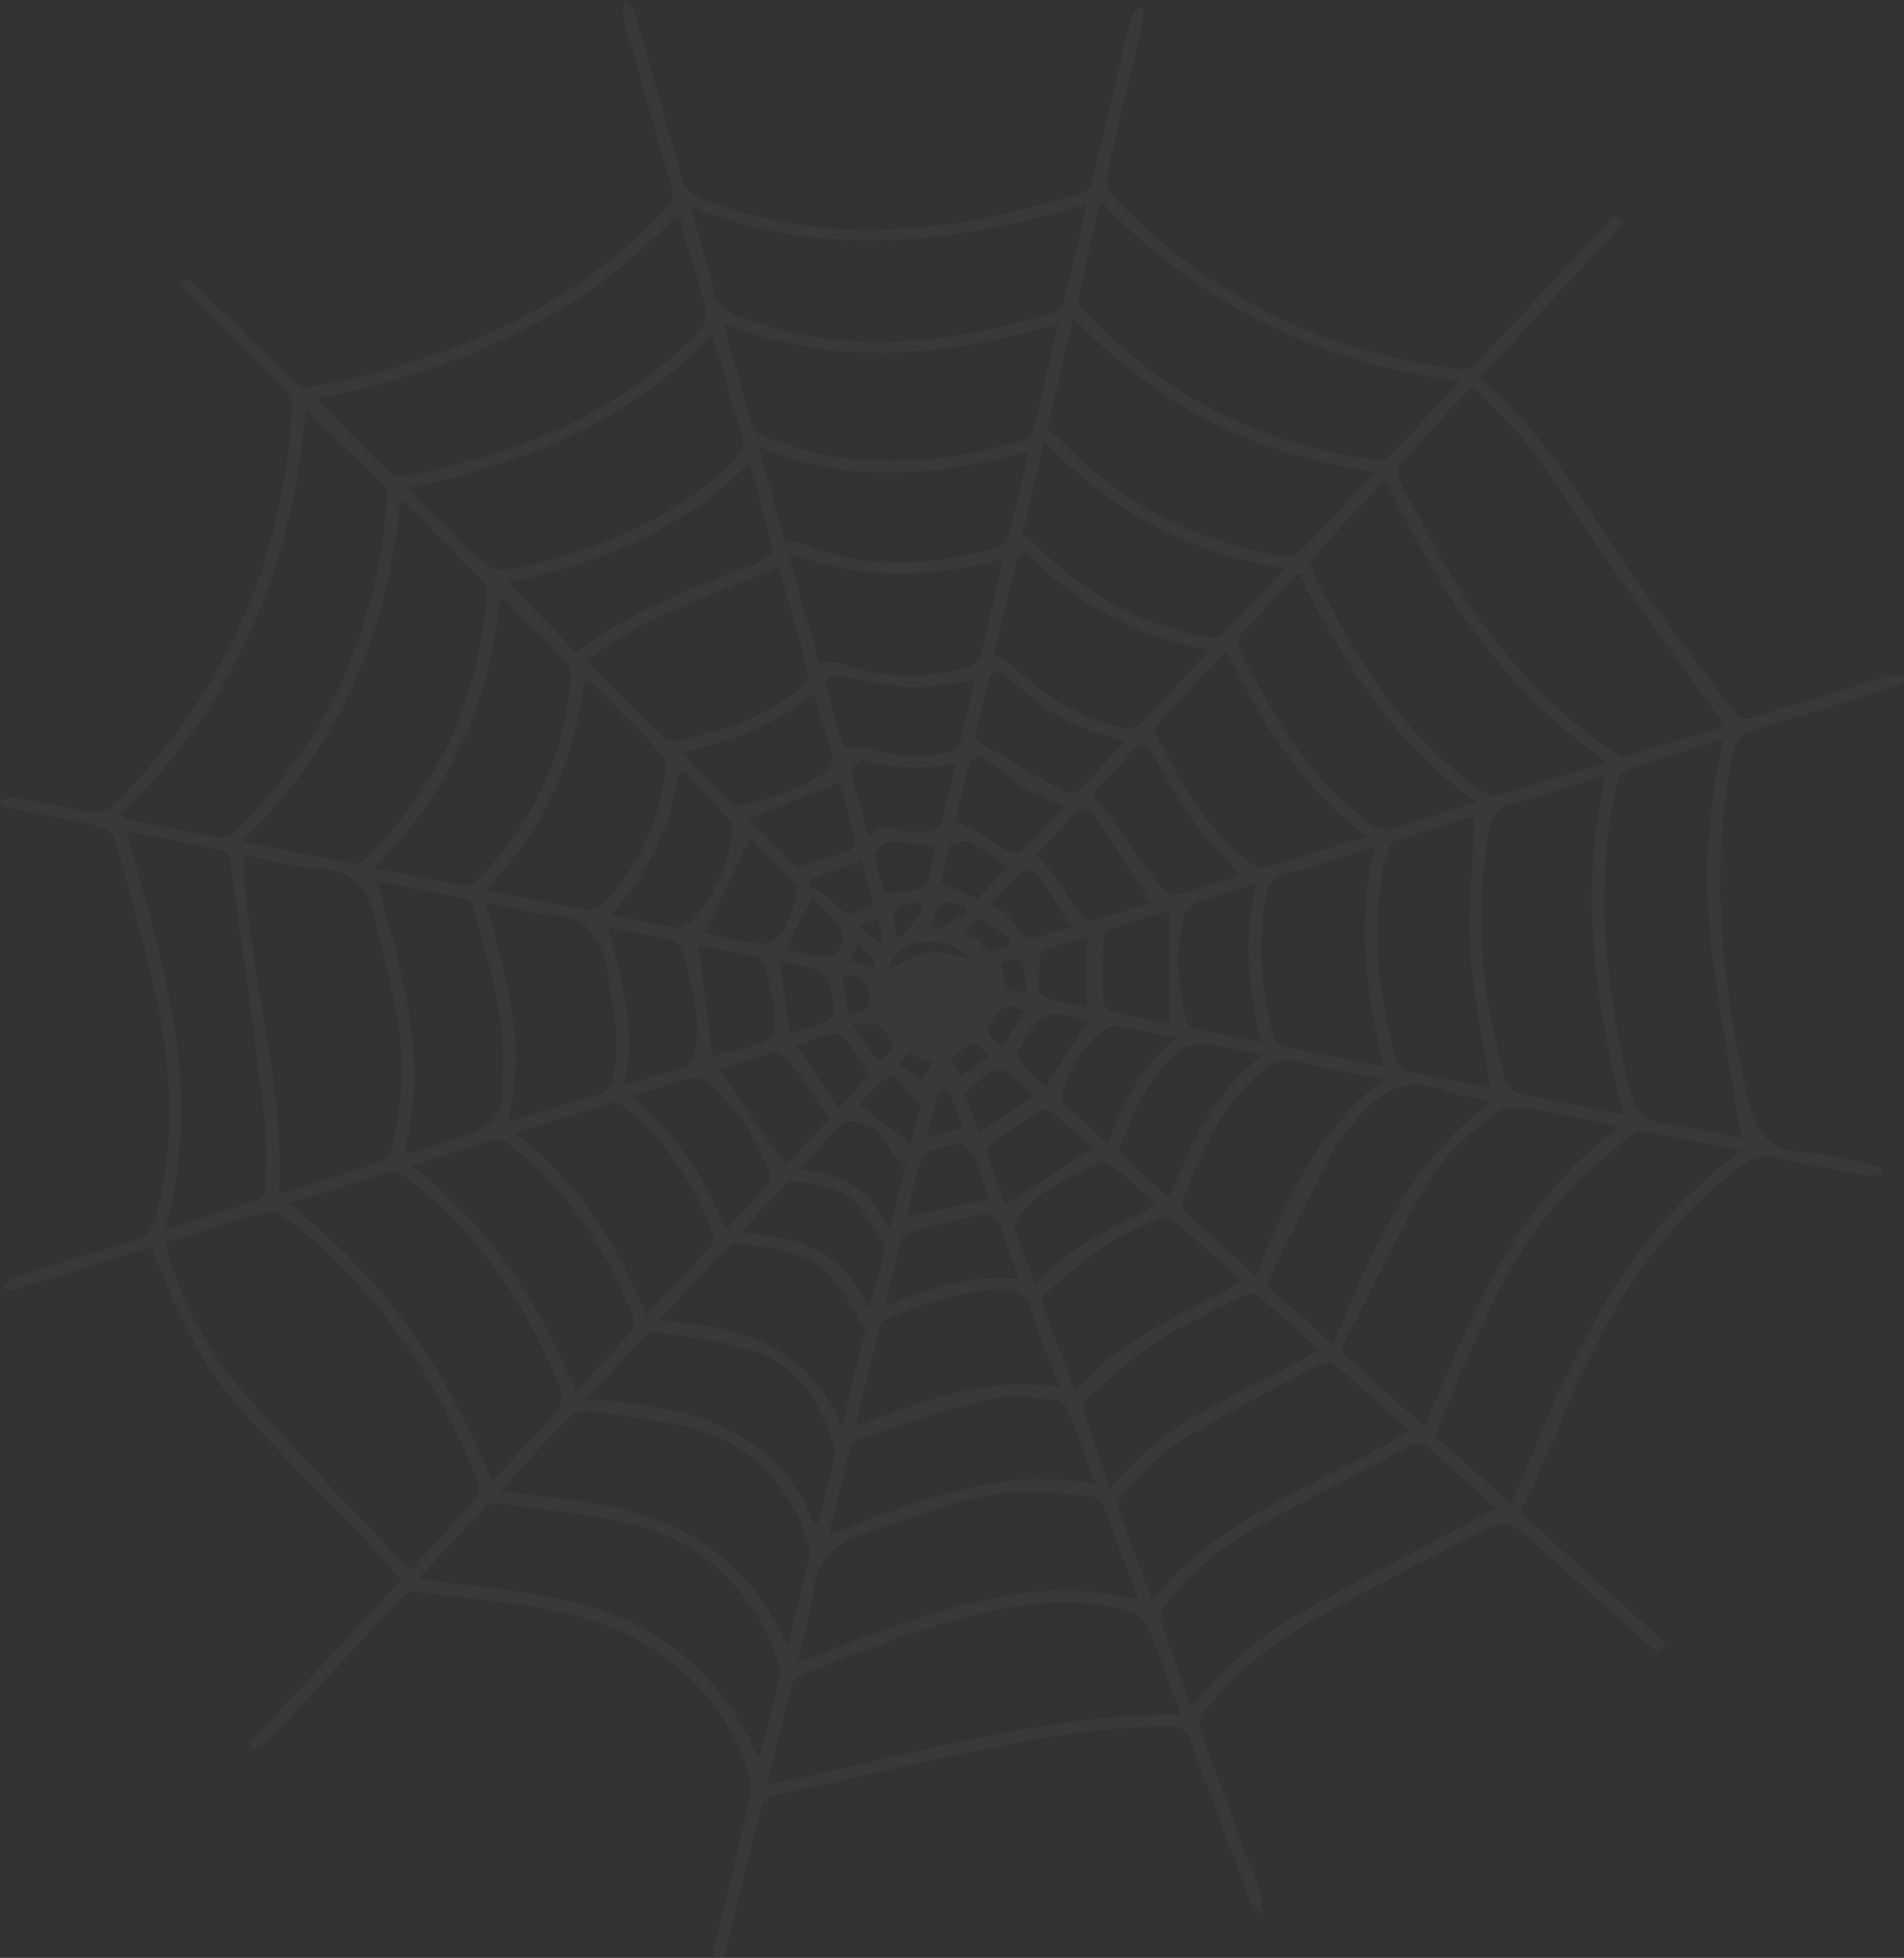 <svg width="644" height="662" fill="none" xmlns="http://www.w3.org/2000/svg"><rect width="100%" height="100%" fill="#333333" stroke="none"/><path opacity=".03" fill-rule="evenodd" clip-rule="evenodd" d="M549.232 75.234c-16.185 17.521-32.443 35.002-48.876 52.762 21.697 17.439 34.401 41.153 49.518 63.128 11.45 16.6 23.998 32.465 35.904 48.764 2.507 3.397 5.077 3.594 8.942 2.351 14.713-4.784 29.51-9.248 44.317-13.701 1.461-.445 3.233.125 4.839.239l.124 1.967c-1.637.601-3.295 1.284-4.943 1.802-15.117 4.722-30.194 9.589-45.436 14.011-4.476 1.305-6.434 3.356-7.408 7.943-8.113 39.3-3.927 77.937 4.88 116.615 2.528 11.163 6.518 17.801 19.211 18.485 8.745.435 17.345 3.262 25.987 5.033.166.59.321 1.18.445 1.791-1.419.487-2.973 1.522-4.269 1.284a946.413 946.413 0 01-32.017-6.327c-3.886-.839-6.943-.29-10.238 2.05-22.567 16.072-38.39 37.426-50.451 61.544-8.051 16.051-14.734 32.724-22.039 49.096-1.015 2.299-2.207 4.525-3.544 7.321a54337.66 54337.66 0 0049.218 44.198c-1.906 4.349-3.74 2.413-5.792.59-12.548-11.235-25.137-22.399-37.644-33.635-10.507-9.403-10.465-9.423-23.148-2.734-17.221 9.103-34.587 17.905-51.591 27.35-14.454 7.984-27.054 18.184-37.437 31.004-2.165 2.693-2.694 4.878-1.419 8.275 6.714 17.604 13.159 35.302 19.666 52.958.125.342.363.663.405 1.036.165 2.206.279 4.463.404 6.69-1.441-1.709-3.42-3.18-4.145-5.116a2053.796 2053.796 0 01-19.708-52.959c-1.482-4.163-3.482-5.426-7.875-5.374-29.22.258-57.497 6.451-85.805 12.727-15.636 3.469-31.292 7.145-46.918 10.573-3.181.673-4.538 2.102-5.264 5.178-3.502 14.798-7.242 29.503-10.9 44.239-.487 1.895-1.005 3.78-1.451 5.571-4.745.373-3.657-2.154-3.056-4.525 3.978-16.145 8.123-32.248 11.698-48.516.85-3.728.611-8.316-.808-11.868-12.911-32.641-38.639-49.003-72.947-54.025-12.423-1.813-24.93-2.972-37.354-4.66-3.336-.487-5.388.445-7.595 2.847a5829.065 5829.065 0 01-44.39 47.699c-1.17 1.18-3.139 1.646-4.703 2.443-.404-.611-.85-1.201-1.254-1.812 16.931-18.288 33.893-36.566 51.311-55.392-3.492-4.028-6.797-8.057-10.362-11.847-12.061-12.468-24.443-24.605-36.266-37.322-18.454-19.851-24.609-30.538-37.789-63.21-2.455.704-5.025 1.377-7.553 2.174-12.662 3.935-25.335 7.943-37.997 11.754-1.606.507-3.574-.042-5.346-.124 1.45-1.181 2.735-2.869 4.383-3.428 13.667-4.463 27.344-8.844 41.136-12.945 3.823-1.118 5.595-3.137 6.59-6.865 7.077-26.003 5.709-51.986-.156-77.844-3.896-17.118-8.724-33.997-13.512-50.877-.518-1.76-3.253-3.718-5.325-4.173-10.911-2.537-21.977-4.577-32.992-6.794L0 270.883c1.41-.456 2.932-1.492 4.228-1.284 7.999 1.367 15.998 2.692 23.883 4.66 4.912 1.242 8 .321 11.699-3.418 19.863-20.193 35.343-43.038 45.519-69.258 7.885-20.277 12.185-41.288 13.47-62.869.114-2.455-1.254-5.623-3.016-7.436-11.418-11.795-23.158-23.31-34.95-35.084 1.327-3.035 2.974-1.75 4.984.196 11.14 10.832 22.278 21.685 33.572 32.331 1.368 1.284 3.865 2.537 5.544 2.226 39.001-7.29 75.319-20.639 105.824-46.455 5.025-4.236 9.45-9.165 14.237-13.639 2.611-2.413 2.932-4.888 1.927-8.253-5.305-18.226-10.362-36.545-15.522-54.833-.238-.85-.684-1.75-.642-2.61.052-1.73.331-3.438.528-5.157 1.078 1.284 2.777 2.413 3.223 3.883 3.699 12.5 7.191 25.05 10.776 37.55 1.772 6.265 3.782 12.5 5.274 18.806.839 3.635 2.85 5.364 6.227 6.71 32.93 13.069 66.585 13.224 100.675 5.851 9.004-1.947 17.853-4.68 26.774-6.835 3.337-.787 4.798-2.402 5.544-5.706 4.103-17.977 8.413-35.903 12.745-53.828.404-1.491 1.699-2.775 2.569-4.142.643.28 1.254.58 1.907.88-.207 1.512-.321 3.055-.643 4.536-3.989 17.076-8.071 34.111-11.822 51.28-.446 2.165.238 5.479 1.72 7.074 31.81 33.842 71.216 53.248 117.74 58.789 1.844.217 4.538-1.16 5.906-2.61 14.548-15.389 28.94-30.943 43.374-46.393 1.544-1.616 3.098-4.774 5.999-.611h-.041zM138.629 530.985c7.885-8.46 15.398-16.383 22.64-24.532.964-1.088 1.13-3.739.487-5.189a301.321 301.321 0 00-9.367-20.814c-13.345-26.811-31.292-50.111-55.528-68.493-1.689-1.263-4.176-2.992-5.71-2.547-11.78 3.283-23.49 7.073-35.384 10.759 5.43 19.5 14.154 36.587 27.095 51.137 17.937 20.141 36.795 39.444 55.767 59.679zm444.942-285.494c-12.227-16.994-24.081-33.294-35.655-49.832-10.103-14.425-19.428-29.41-29.914-43.618-5.627-7.652-12.911-14.145-19.915-21.633-9.005 9.683-17.118 18.268-24.972 27.122-.829.963-.383 3.738.383 5.219 5.306 10.128 10.528 20.308 16.31 30.187 14.06 23.932 31.851 44.747 55.041 60.777 1.513 1.046 3.823 2.33 5.305 1.905 11.294-3.179 22.495-6.751 33.417-10.127zM259.457 603.412c46.918-9.278 91.763-23.662 139.966-23.869-3.824-10.315-7.202-19.976-11.108-29.504a10.12 10.12 0 00-5.544-5.022c-12.91-4.101-26.204-3.935-39.447-1.843-25.375 4.018-48.772 14.021-72.407 23.217a5.637 5.637 0 00-3.098 3.335c-2.85 10.842-5.419 21.715-8.362 33.686zM40.617 275.574c1.369.787 1.928 1.305 2.58 1.45 10.497 2.154 20.931 4.318 31.48 6.213 1.367.238 3.44-.787 4.538-1.854 31.852-30.86 48.337-68.533 51.664-111.996.082-1.564.279-3.759-.601-4.639-8.528-8.626-17.284-17.025-26.899-26.386-4.342 53.839-23.998 99.631-62.792 137.212h.03zm66.357-140.671c8.569 8.699 16.682 17.035 25.013 25.195.922.922 3.098 1.243 4.508.984 34.38-6.545 66.304-18.423 92.633-41.992 11.056-9.89 11.015-9.942 7.077-23.694a6718.493 6718.493 0 00-6.714-23.29c-33.417 36.079-75.9 53.094-122.517 62.755v.042zm-12.63 268.894c12.34-3.831 23.759-7.29 35.105-11.111 1.45-.477 2.932-2.776 3.222-4.422 1.326-7.653 2.777-15.316 3.14-23.021.849-18.329-4.829-35.644-8.642-53.331-2.487-11.412-7.232-17.563-19.656-18.247-8.28-.435-16.444-2.951-25.21-4.66 1.15 38.823 14.133 75.513 12.04 114.74v.052zm488.553-153.895c-10.486 3.21-19.894 6.348-29.469 8.937-4.331 1.16-6.113 3.314-7.004 7.611-7.108 34.402-3.254 68.151 4.797 101.9 1.803 7.518 4.974 10.853 12.745 11.764 8.642.984 17.159 3.2 25.076 4.722-3.606-22.492-7.792-44.446-10.486-66.587-2.684-22.502-.684-45.005 4.341-68.347zm-71.682 258.642c18.578-45.026 36.027-89.41 77.754-119.441-11.74-2.372-22.184-4.64-32.722-6.514-1.637-.3-4.093.611-5.419 1.771-7.709 6.71-15.843 13.1-22.61 20.628-14.029 15.637-23.313 34.184-31.468 53.228-3.865 8.927-7.564 17.926-11.47 27.225l25.935 23.103zM81.826 284.625c13.388 2.692 25.614 5.219 37.914 7.435 1.326.238 3.336-1.16 4.507-2.33 24.568-24.408 37.675-53.912 40.328-87.961.124-1.646-.042-3.914-1.047-4.981-8.807-9.206-17.812-18.164-26.774-27.183-.529.186-1.088.383-1.565.579-3.969 44.033-20.589 82.411-53.363 114.43v.011zM367.664 68.937c-45.063 13.566-89.1 18.93-134.215.85 2.849 10.19 5.626 18.95 7.678 27.887 1.119 4.981 3.823 7.436 8.559 9.258 35.862 13.721 71.413 9.507 106.922-1.305a5.485 5.485 0 003.057-3.251c2.704-10.656 5.15-21.385 7.999-33.439zm4.621-.921c-2.694 11.463-5.181 21.612-7.388 31.823a6.058 6.058 0 001.337 4.66c26.453 28.529 59.134 45.564 98.136 50.898 1.699.217 4.144.217 5.118-.767 7.989-8.16 15.688-16.579 24.288-25.775-48.171-6.306-88.261-25.92-121.491-60.84zm96.229 94.133c-8.641 9.247-16.775 17.822-24.609 26.603-.766.88-.425 3.376.239 4.722 2.932 6.027 6.03 11.951 9.284 17.864 11.822 21.54 26.495 40.832 46.845 55.433 1.679 1.212 4.165 2.838 5.751 2.393 12.144-3.418 24.122-7.27 37.54-11.433-35.406-24.657-57-58.333-75.05-95.582zm-330.869 2.93c6.31 6.307 12.019 12.137 17.853 17.843 11.543 11.246 11.584 11.288 27.417 7.249 24.806-6.369 47.446-16.735 65.9-34.733 2.487-2.454 3.295-4.577 2.207-8.077-2.735-8.419-4.911-16.994-7.356-25.517-.726-2.609-1.606-5.219-2.694-8.657-28.547 29.71-64.212 43.732-103.327 51.882v.01zm405.349 97.095c-11.47 3.52-21.718 6.896-32.142 9.786-4.072 1.149-5.906 3.055-6.797 7.218-6.113 29.347-2.57 58.167 5.243 86.697.425 1.667 2.974 3.5 4.901 3.976 6.756 1.688 13.657 2.817 20.537 4.184 4.59.88 9.129 1.802 14.548 2.848-10.155-38.098-14.994-75.431-6.29-114.74v.031zm4.694 118.975c-1.958-.569-3.14-1.004-4.31-1.242-9.409-1.916-18.724-4.029-28.215-5.489-2.694-.414-6.238.259-8.497 1.771-10.527 6.98-19.449 15.875-25.521 26.666-9.895 17.656-18.703 35.882-27.945 53.818 10.02 8.978 18.941 16.942 28.795 25.734 15.667-38.14 30.567-75.7 65.693-101.258zm-450.32 25.838c33.013 24.833 53.84 56.945 68.637 93.045.88-.259 1.326-.238 1.523-.466 5.15-5.416 10.258-10.894 15.356-16.351 8.849-9.59 8.849-9.61 3.419-21.582-11.18-24.636-26.381-46.3-48.233-63.045-1.71-1.315-4.487-2.702-6.217-2.216-11.119 3.107-22.102 6.742-34.484 10.615zM358.07 109.418c-38.152 11.246-75.34 15.233-113.543-.321 3.616 12.841 6.838 24.429 10.216 35.965.239.787 1.285 1.522 2.135 1.895 29.271 12.437 58.937 10.821 88.696 1.926 1.419-.435 3.378-1.522 3.668-2.672 3.005-11.836 5.74-23.766 8.828-36.793zm106.881 50.276c-20.06-3.251-38.556-8.481-55.901-17.314-17.201-8.803-32.08-20.618-46.1-34.92l-8.766 37.27c2.207 2.071 4.29 3.842 6.135 5.727 19.79 19.976 43.653 32.444 71.661 37.166 2.487.404 6.196.446 7.585-.963 8.507-8.481 16.537-17.449 25.386-26.966zM403.06 577.13a131.945 131.945 0 0139.063-33.024c16.309-9.165 33.033-17.605 49.56-26.407 4.632-2.444 9.212-5.012 14.33-7.777-8.299-7.415-15.843-14.322-23.614-20.97-.953-.86-3.482-1.098-4.652-.508-17.563 9.165-35.189 18.288-52.555 27.867a100.6 100.6 0 00-31.189 26.469c-1.108 1.471-1.958 4.08-1.398 5.665 3.087 9.258 6.631 18.36 10.465 28.685h-.01zm-261.416-43.452c2.249.393 3.461.652 4.663.818 12.424 1.646 24.889 2.93 37.25 5.001 32.868 5.499 57.798 21.685 71.631 52.296.321.694 1.005 1.305 1.896 2.465 2.373-9.61 4.704-18.526 6.714-27.484.404-1.626 0-3.624-.559-5.229-9.015-24.792-26.101-41.299-52.638-46.974-13.832-2.951-28.028-4.276-42.058-6.213-1.326-.186-3.253.083-4.02.911-7.554 7.819-14.911 15.824-22.879 24.378v.031zM42.649 280.917c12.548 44.623 26.578 87.961 13.066 134.831 11.501-3.594 21.832-6.69 32.048-10.139 1.12-.403 2.208-2.775 2.208-4.235.041-8.481.404-17.025-.643-25.423-3.533-28.447-7.553-56.853-11.543-85.268-.207-1.191-1.647-2.89-2.777-3.138-10.361-2.258-20.827-4.256-32.36-6.576v-.052zm342.35 259.771c-4.124-11.111-7.916-21.581-12.019-31.926-.508-1.305-2.695-2.651-4.207-2.806-8.259-.767-16.538-2.092-24.692-1.564-17.698 1.118-33.779 8.367-50.462 13.504-11.377 3.521-17.449 9.403-18.661 21.115-.767 7.518-3.378 14.87-5.347 23.072 11.699-4.339 22.278-8.533 33.054-12.24 21.998-7.55 44.265-14.022 68.066-11.412 4.518.476 8.963 1.398 14.268 2.257zm4.798.591c22.868-28.996 57.331-39.341 87.079-57.422-8.724-7.798-16.962-15.254-25.355-22.555-.891-.777-3.181-1.077-4.227-.518-16.175 8.637-32.598 16.921-48.162 26.48-7.325 4.504-13.159 11.453-19.303 17.604-1.213 1.201-1.803 4.08-1.275 5.706 3.347 9.921 7.129 19.697 11.243 30.705zm-123.242 14.787c2.611-10.728 5.108-20.814 7.481-30.942.238-.984-.114-2.164-.477-3.179-6.631-19.283-18.661-33.749-39.405-39-11.906-2.992-24.247-4.318-36.474-6.047-1.689-.218-4.103 1.201-5.471 2.568-4.911 4.888-9.553 10.055-14.237 15.15-2.735 2.972-5.388 6.027-8.569 9.569 10.362 1.346 19.656 2.495 28.909 3.78 30.277 4.235 53.881 17.718 66.585 46.248.207.404.694.725 1.658 1.853zm-96.022-353.644l-1.648.849c-3.492 34.494-16.806 64.66-42.421 90.208 11.015 2.185 20.931 4.266 30.847 6.027 1.202.217 3.098-.881 4.135-1.885 19.179-19.21 29.479-42.396 31.727-69.072.114-1.45-.321-3.376-1.295-4.381-6.984-7.362-14.185-14.539-21.345-21.746zm328.952 68.916c-28.473-20.39-45.518-47.822-60.191-77.77-7.129 7.611-13.677 14.446-19.894 21.519-.788.921-.591 3.375.041 4.701 2.757 5.706 5.73 11.329 8.829 16.88 9.045 16.134 20.112 30.663 35.312 41.836 1.554 1.16 4.093 2.434 5.709 1.989 9.73-2.662 19.325-5.779 30.194-9.155zm-300.903-47.863c8.849 8.957 17.376 17.646 26.06 26.199.808.808 2.714 1.005 3.978.787 12.59-2.309 24.609-6.192 35.5-13.058 10.361-6.586 10.361-6.566 7.077-18.402l-1.524-5.199c-2.093-7.394-4.217-14.787-6.351-22.264-22.361 10.159-45.882 16.351-64.74 31.937zm300.116 52.399c-8.362 2.579-17.522 5.261-26.536 8.336-1.461.508-2.808 2.693-3.223 4.319-5.709 23.828-2.974 47.294 3.461 70.553a4.942 4.942 0 003.222 3.023c9.45 2.082 18.962 3.873 28.537 5.789-2.404-15.554-5.824-30.559-6.715-45.699-.912-15.13.726-30.446 1.254-46.321zm6.03 96.37c-6.237-1.243-11.169-1.523-15.48-3.273-13.501-5.478-22.827.218-30.919 10.107-2.207 2.703-4.943 5.106-6.518 8.078a2411.364 2411.364 0 00-22.63 45.099c-.445.849-.238 2.64.404 3.23 6.798 6.266 13.74 12.417 21.356 19.21 12.745-30.818 24.847-61.119 53.787-82.451zm-377.435-74.426c8.808 30.694 17.895 60.373 9.326 92.558 5.181-1.543 9.367-2.754 13.512-4.08 19.179-6.027 19.697-6.917 20.07-27.132.28-18.184-5.305-35.24-10.216-52.43-.28-1.046-1.285-2.517-2.207-2.713-9.813-2.123-19.667-4.029-30.485-6.203zm67.434 172.669c6.839-7.311 12.984-13.762 18.879-20.41a5.008 5.008 0 00.788-4.246c-9.087-23.093-22.112-43.577-42.307-59.069-1.161-.901-3.14-1.947-4.342-1.584-9.253 2.661-18.454 5.633-28.712 8.844 26.661 20.369 43.385 46.372 55.694 76.465zm70.885-286.851c1.088-.258 1.937-.662 2.735-.59 1.047.083 2.135.445 3.14.86 21.707 8.885 43.622 7.476 65.62 1.232 1.42-.404 3.378-1.512 3.668-2.651 2.529-9.538 4.694-19.168 7.243-29.98-30.805 8.803-60.647 11.298-91.566-1.563a6060.494 6060.494 0 009.16 32.692zm87.618-34.422l-7.408 31.523c2.652 2.133 4.838 3.583 6.683 5.406 15.439 15.367 33.862 25.319 55.57 29.213 1.678.3 4.248.6 5.139-.301 7.108-7.145 13.926-14.591 21.594-22.803-32.484-5.219-58.917-19.209-81.578-43.038zm109.161 133.619c-22.527-16.88-36.028-38.823-47.602-62.973-8.963 9.642-17.138 18.402-24.733 26.583l6.983 12.976c6.518 12.033 14.123 23.3 25.179 31.885 1.617 1.243 4.477 2.33 6.238 1.833 10.942-3.034 21.749-6.566 33.935-10.304zm-263.239-52.865c-.57.3-1.13.642-1.689.963-3.223 26.583-13.626 49.976-33.292 70.024 12.506 2.496 23.842 4.868 35.261 6.835 1.45.238 3.668-1.243 4.869-2.527 11.896-12.582 18.62-27.587 20.828-44.529.238-1.802 0-4.297-1.088-5.499-8.124-8.574-16.527-16.89-24.848-25.267h-.041zm171.444 271.938c-3.336-9.123-6.196-17.324-9.45-25.36-.611-1.492-2.808-3.2-4.372-3.283-7.326-.487-15.035-1.947-21.957-.28-15.003 3.573-29.562 8.844-44.265 13.504-1.088.362-2.497 1.388-2.777 2.371-2.528 9.693-4.859 19.448-7.481 30.001 29.541-10.76 57.57-23.539 90.302-16.953zm94.323-215.511c-10.6 3.252-20.092 6.473-29.79 8.999-4.518 1.16-6.196 3.573-6.963 7.695-2.85 15.916-1.513 31.605 2.487 47.149.321 1.325 1.658 3.2 2.828 3.438 11.253 2.465 22.548 4.619 34.691 7.052-6.144-24.781-9.242-48.91-3.253-74.333zm3.295 78.569c-9.574-1.937-18.175-3.076-26.412-5.53-7.492-2.247-12.786.02-17.646 5.167-1.016 1.046-2.145 2.009-3.098 3.096-10.258 11.112-15.729 24.761-21.19 38.399-.363.901-.083 2.672.591 3.283 7.854 7.239 15.801 14.332 24.37 21.964 10.341-25.04 20.154-49.313 43.385-66.379zm-296.448 14.539c10.735-3.335 20.143-6.472 29.676-9.123 3.74-1.046 5.305-3.055 6.072-6.597 2.528-12.012-.322-23.538-2.135-35.344-1.938-12.509-7.595-19.147-20.931-19.385-4.87-.125-9.729-1.854-14.62-2.776-1.668-.321-3.357-.559-5.688-.942 7.077 24.584 14.195 48.164 7.605 74.167h.021zm274.398 76.942c-7.18-6.451-14.03-12.727-21.065-18.733-.788-.704-3.14-.425-4.29.186-9.812 4.971-19.998 9.486-29.158 15.451-8.476 5.519-15.926 12.592-23.676 19.147-1.088.922-2.207 3.055-1.845 4.174 2.85 8.585 6.114 17.045 9.554 26.448 18.651-23.6 46.234-32.133 70.48-46.673zm-227.501-11.639c7.761-8.357 14.879-15.865 21.832-23.601.808-.953 1.046-3.076.591-4.277-6.29-16.32-15.305-30.86-29.252-42.075-1.326-1.046-3.45-2.33-4.704-1.967-10.693 3.096-21.272 6.534-32.888 10.19 21.148 16.641 34.494 37.373 44.421 61.73zm56.854 70.563a33.1 33.1 0 001.213-.59c1.326-5.22 2.694-10.46 3.896-15.658.767-3.283 2.476-7.011 1.627-9.942-4.446-15.274-12.766-28.074-29.055-32.972-9.968-3.013-20.547-4.028-30.878-5.789-1.119-.207-2.89 0-3.574.694-6.632 6.876-13.108 13.908-20.548 21.882 33.293 2.63 63.58 8.253 77.319 42.375zm64.015-326.575c-24.661 6.896-48.286 7.652-73.05-2.092l10.496 37.208c3.13.144 5.627-.322 7.637.434 14.195 5.406 28.505 5.002 42.939 1.367 1.575-.403 3.585-2.112 3.989-3.572 2.767-10.646 5.129-21.374 7.948-33.345h.041zm69.631 30.973c-24.122-4.525-43.893-14.746-60.192-31.274-2.611-2.672-4.496-2.05-5.346 1.523-2.528 10.687-5.057 21.394-7.409 31.274 3.016 1.988 5.772 3.293 7.813 5.219 10.175 9.672 21.956 16.455 35.779 19.551 1.741.383 4.435.238 5.419-.808 7.906-8.046 15.501-16.403 23.936-25.485zm-214.135 1.015c16.972-13.586 37.312-20.815 57.3-28.768a41.42 41.42 0 007.357-3.697c.963-.6 1.948-2.371 1.73-3.293-2.414-9.206-5.108-18.329-7.968-28.416-23.075 23.01-51.508 34.039-81.702 40.346 7.72 7.911 15.325 15.668 23.283 23.828zm225.17 212.456c-8.321-7.435-15.968-14.467-23.884-21.177-.932-.808-3.419-.725-4.714-.104-6.114 2.91-12.424 5.686-18.009 9.466-6.756 4.535-12.952 9.941-19.19 15.171-1.078.9-2.083 3.034-1.72 4.111 3.378 9.838 7.046 19.572 10.973 30.217 14.89-18.93 36.67-25.992 56.544-37.684zm-131.014 49.107c22.838-8.285 44.431-17.522 69.196-13.266-3.544-9.558-7.087-18.288-9.978-27.204-1.358-4.215-3.762-5.458-7.989-5.665-14.496-.725-27.417 4.66-40.452 9.61-.923.352-2.01 1.326-2.207 2.165-2.85 11.111-5.585 22.254-8.57 34.36zm-66.335-35.934c27.137 2.009 50.658 7.922 61.756 36.451 2.901-11.815 5.346-21.726 7.761-31.646.124-.508.321-1.181.082-1.585-3.45-5.82-6.268-12.282-10.693-17.345-8.642-9.859-21.231-10.667-33.375-11.816-.881-.104-2.093.787-2.777 1.522-7.232 7.663-14.392 15.42-22.754 24.419zm146.949-178.138l4.674 6.514c6.113 8.522 12.061 17.159 18.35 25.537.995 1.305 3.648 2.63 5.036 2.226 7.409-1.885 14.631-4.339 21.801-6.586-6.031-6.876-12.144-12.903-17.076-19.769-4.994-6.876-8.808-14.55-13.077-21.943-1.657-2.931-3.377-3.615-5.864-.881-4.673 5.075-9.409 10.138-13.844 14.902zm57.394 88.489c-7.564-1.522-13.636-2.972-19.791-3.811a10.858 10.858 0 00-6.963 1.564c-11.74 8.191-16.599 20.815-21.552 33.314-.301.839.238 2.527 1.015 3.2 4.901 4.598 9.937 9.019 15.481 13.959 7.584-17.925 14.63-35.489 31.81-48.226zm-2.466-57.971c-7.347 2.268-13.74 3.935-19.853 6.286a8.456 8.456 0 00-4.549 4.96c-2.891 11.433-2 22.907.85 34.257.321 1.222 1.295 3.055 2.248 3.272 7.409 1.73 14.88 3.117 23.127 4.805-4.31-18.05-6.071-35.147-1.823-53.58zM231.211 260.6l-1.896 1.211c-2.612 17.884-10.051 33.635-22.838 47.532 8.083 1.647 15.077 3.273 22.154 4.308 1.689.239 4.217-1.025 5.429-2.392a54.105 54.105 0 0013.667-29.555c.208-1.449-.083-3.396-.963-4.38-5.015-5.716-10.321-11.184-15.553-16.724zM205.4 313.361c4.901 17.926 10.248 35.106 5.709 53.788 6.88-2.123 12.579-4.112 18.413-5.603 3.865-.984 5.264-3.179 5.792-6.793 1.772-12.013-1.689-23.228-5.025-34.474-.28-1.046-1.897-2.247-3.057-2.516-6.839-1.512-13.667-2.796-21.832-4.402zm39.965 102.656c5.264-5.665 9.812-10.459 14.113-15.316.766-.86 1.253-2.734.849-3.749-4.704-12.116-11.139-23.165-21.552-31.512-1.088-.88-3.098-1.491-4.383-1.118-6.673 1.853-13.263 4.059-20.827 6.43 15.076 12.293 24.723 27.401 31.841 45.265h-.041zm84.344-185.801c-8.227.808-15.75 2.33-23.148 2.009-7.637-.342-15.159-2.61-22.796-3.821-3.378-.528-4.911 1.522-4.124 4.577 1.876 7.114 4 14.187 5.575 19.665 4.02.218 7.036-.145 9.647.663a50.678 50.678 0 0026.256.922c1.42-.321 3.295-1.854 3.668-3.179 1.834-6.742 3.285-13.639 4.922-20.815v-.021zm-99.141 24.243c5.907 6.089 11.378 11.795 17.004 17.418.487.435 1.73.435 2.539.279 10.361-1.884 20.422-4.898 29.033-11.173 1.326-.943 2.694-3.314 2.414-4.66-1.689-7.125-3.865-14.146-6.113-22.037-13.356 11.07-28.588 16.569-44.877 20.173zm99.058-4.474c3.378 1.988 5.886 3.521 8.404 5.002 7.201 4.215 14.33 8.522 21.655 12.572 1.192.662 3.803.88 4.539.165 5.461-5.385 10.641-11.049 16.206-16.983-20.931-6.71-23.998-8.357-39.603-21.674-3.015-2.579-5.543-2.538-6.6 1.346-1.928 6.917-3.306 13.97-4.601 19.572zm61.528 157.292c-5.502-4.93-10.155-9.227-15.035-13.338-.912-.787-2.891-1.585-3.678-1.171-9.771 5.23-20.641 8.989-27.625 18.268-.808 1.087-2.103 2.682-1.782 3.604 2.104 6.41 4.549 12.706 7.243 20.038 11.087-13.742 26.485-19.148 40.877-27.401zm-140.567 9.382c20.029 1.408 35.624 7.456 43.343 26.086 2.249-6.876 3.896-13.431 5.471-20.018.166-.662.238-1.522-.083-2.05-1.927-3.096-4.062-6.069-5.947-9.165-5.71-9.32-15.077-11.391-25.128-12.095-.88-.062-2.134.642-2.808 1.367-4.631 4.825-9.17 9.765-14.848 15.875zm94.188 15.751c-2.269-6.11-4.518-11.412-6.155-16.88-1.171-3.769-3.295-5.747-7.201-4.857-8.041 1.844-15.999 3.956-23.956 6.069-.923.248-2.135 1.201-2.332 2.019-1.969 7.218-3.74 14.488-5.833 22.803 15.231-5.695 29.23-10.842 45.477-9.154zm44.669-127.043c-6.517-10.004-12.828-19.634-19.065-29.275-1.679-2.61-3.969-3.677-6.311-1.45-4.973 4.929-9.574 10.19-13.542 14.467 2.331 2.651 4.124 4.421 5.543 6.451 3.223 4.557 6.114 9.403 9.533 13.804.912 1.17 3.585 2.009 5.057 1.605 6.558-1.667 12.993-3.842 18.785-5.602zm8.476 45.606c-7.75-1.584-14.185-2.972-20.661-4.111-1.057-.207-2.445.456-3.461 1.118-8.072 5.344-11.574 13.701-14.879 22.182-.28.725.207 2.175.808 2.775 4.735 4.412 9.574 8.689 14.91 13.515 5.513-13.401 10.901-25.848 23.283-35.479zm-2.528-4.815v-38.192c-7.129 2.165-13.906 4.225-20.62 6.39-.684.207-1.533 1.18-1.533 1.843-.125 7.673-.28 15.388 0 23.072.041 1.077 2.269 2.693 3.699 3.055 6.227 1.502 12.589 2.641 18.454 3.832zm-154.317 11.008c21.584-5.727 24.164-2.196 18.568-27.308-.279-1.222-.518-2.527-1.119-3.614-.528-1.025-1.368-2.392-2.331-2.61-6.839-1.563-13.75-2.879-20.071-4.142 1.741 13.058 3.347 25.433 4.953 37.674zm24.609 37.021c4.342-4.67 9.129-9.796 14.797-15.906-4.622-6.711-9.17-13.587-13.999-20.214-.922-1.243-3.254-2.568-4.466-2.268-6.631 1.729-13.107 3.956-18.609 5.685 7.481 10.977 14.755 21.623 22.277 32.703zm57.497-135.969c-11.056 2.164-21.034 1.76-30.919-1.295-1.005-.279-4.621 2.972-4.383 4.039 1.565 7.249 3.823 14.363 6.155 22.544 2.932-4.173 5.512-4.639 9.253-3.314 3.336 1.16 7.243 1.243 10.859 1.119 1.492-.083 3.73-1.688 4.134-3.034 1.845-6.193 3.129-12.562 4.901-20.059zm-.041 19.406c3.668 1.854 6.403 3.076 8.932 4.557 3.139 1.874 6.03 4.142 9.284 5.809 1.108.59 3.523.528 4.289-.238 4.922-4.826 9.492-9.921 14.372-15.109-5.16-2.392-9.812-4.101-13.968-6.638-4.206-2.527-7.833-5.985-11.864-8.823-3.098-2.154-5.792-1.408-6.755 2.227-1.71 6.451-3.047 12.975-4.29 18.215zm-84.8 37.974c2.932.601 6.683 1.409 10.361 2.154 12.952 2.631 15.035 1.471 19.501-10.987.518-1.522 1.088-3.096 1.243-4.681.125-1.149-.041-2.713-.725-3.469-5.067-5.406-10.248-10.646-14.952-15.451-5.305 11.185-10.258 21.509-15.48 32.434h.052zm101.71 91.544c10.144-6.451 19.749-12.541 29.748-18.93-4.735-4.215-9.408-8.471-14.268-12.489-.808-.683-2.973-.808-3.823-.238-5.626 3.666-11.046 7.539-16.434 11.484-.808.591-1.658 2.175-1.419 2.972 1.969 5.903 4.196 11.764 6.196 17.201zm-86.924-130.263c5.046 5.043 10.248 10.293 15.553 15.45.528.477 1.689.808 2.373.601 5.429-1.647 10.859-3.273 16.122-5.364 1.088-.435 2.29-2.89 2.01-4.101-1.564-6.607-3.595-13.121-5.305-19.044-10.361 4.204-20.464 8.305-30.753 12.458zm46.845 137.854c.487-.062.922-.125 1.368-.207l5.108-20.629c-2.052-1.791-3.461-2.64-4.31-3.821-1.368-1.874-2.166-4.235-3.658-5.986-3.378-3.997-11.222-6.41-13.667-4.038-4.787 4.577-9.17 9.579-14.475 15.274 14.237 1.409 24.443 6.876 29.634 19.407zm34.618-9.403c-1.575-4.339-3.098-9.123-5.139-13.68-.933-1.968-3.181-5.126-4.342-4.929-4.517.766-11.097 1.429-12.744 4.38-3.295 5.872-3.865 13.224-5.627 20.297 9.678-2.102 18.527-4.007 27.852-6.068zm27.708-91.792c-3.668-5.769-6.798-11.029-10.258-16.135-2.104-3.179-4.943-4.401-8.114-1.201-3.015 3.097-5.864 6.39-8.724 9.517 2.207 1.45 4.611 2.33 5.823 4.018 6.031 8.481 5.906 8.585 16.092 5.488 1.72-.548 3.44-1.128 5.181-1.687zm-8.487 54.004a9382.893 9382.893 0 0014.393-22.72c-4.673-.642-10.787-3.376-14.393-1.491-4.434 2.268-7.45 8.118-9.657 13.017-.642 1.47 3.378 5.064 5.461 7.518 1.305 1.481 2.984 2.651 4.196 3.676zm-84.52-14.208l14.31 21.416c3.574-3.853 6.952-7.539 10.289-11.102-2.529-4.204-4.663-8.181-7.357-11.805-.922-1.284-3.378-2.444-4.87-2.164-4.207.797-8.31 2.392-12.372 3.655zm-2.176-3.894c1.73-.486 3.668-1.025 5.554-1.625 10.258-3.2 10.818-4.039 8.041-14.125-.612-2.165-1.969-5.126-3.741-5.789-4.186-1.564-8.807-1.988-13.356-2.848 1.212 8.274 2.3 16.02 3.502 24.387zm100.643-9.019v-23.849l-15.729 4.743c-.083 1.926-.083 3.334-.238 4.742-1.15 10.977-1.192 10.977 9.854 13.266 1.969.383 3.948.715 6.113 1.098zm-51.342-54.036c-5.429-.787-10.175-2.009-14.838-1.854-2.093.042-5.948 3.055-5.792 4.36.601 4.981 2.528 9.786 3.492 13.204 4.269-.435 7.357-.58 10.341-1.191 1.409-.301 3.471-1.222 3.865-2.33 1.285-3.884 1.968-7.964 2.932-12.189zm33.334 84.45c-11.533-10.687-9.854-14.042-23.397-.828 1.606 4.163 3.285 8.419 4.942 12.727l18.455-11.899zm-9.088-77.522c-4.393-3.107-8.113-6.369-12.423-8.533-1.7-.849-6.228.103-6.715 1.284-1.772 4.525-2.445 9.465-3.139 12.613 4.704 2.009 8.279 3.5 12.382 5.188l9.895-10.552zm-49.984 80.256c5.875 4.484 11.221 8.533 17.252 13.141 1.243-4.763 2.611-9.817 3.533-13.441-2.414-2.289-4.3-3.531-5.429-5.261-3.099-4.784-5.264-5.147-9.212-1.015-2.238 2.382-4.497 4.785-6.144 6.576zm-15.957-70.418c-3.378 6.876-5.99 12.137-8.849 17.915 4.745.942 9.367 2.247 13.998 2.496 1.606.124 3.938-2.165 4.819-3.915.808-1.512.766-4.318-.197-5.643-2.777-3.749-6.197-7.001-9.771-10.853zm16.64-12.282a2469.29 2469.29 0 00-16.568 6.11c-.435.704-.881 1.429-1.368 2.154 2.58 1.771 5.347 3.252 7.596 5.302 5.989 5.53 5.864 5.623 14.475 1.367l-4.135-14.933zm34.339 90.653c-1.565-4.235-2.891-7.943-4.383-11.598-.28-.673-1.388-1.688-1.844-1.543-.891.259-2.062 1.036-2.301 1.833-1.326 4.422-2.393 8.875-3.699 13.99l12.227-2.682zm-24.972-53.787c4.829-2.164 9.005-5.219 13.554-5.789 4.631-.538 9.563 1.388 14.361 2.206-10.3-9.258-25.656-6.98-27.915 3.583zm40.256-7.808l1.191-1.833c-3.274-2.579-6.393-5.613-10.123-7.332-1.057-.486-3.989 2.952-6.476 4.94 2.766 1.222 5.253 1.512 5.864 2.692 2.663 5.251 6.124 2.796 9.544 1.533zm5.906 21.509c-5.948-2.248-8.435-1.181-11.574 4.059-2.85 4.764.746 6.213 3.626 8.409 2.767-4.308 5.337-8.388 7.948-12.468zm-44.587 12.602c-1.492-2.433-2.414-5.643-4.538-7.021-2.01-1.242-5.305-.559-9.367-.818 2.404 3.563 3.782 5.416 4.984 7.373 4.01 6.638 4.134 6.659 8.921.466zm-15.48-10.914c3.575-1.181 7.833-.591 7.274-6.214-.518-5.602-3.419-7.694-9.129-7.124.601 4.297 1.202 8.481 1.855 13.338zm51.912-17.802c1.554 10.335 1.554 10.335 8.642 10.004-.529-3.78-1.016-7.518-1.503-11.246-2.404.424-4.807.849-7.139 1.242zm-26.215-18.236a91.74 91.74 0 00-2.207-2.672c-2.694 1.181-6.435 1.709-7.761 3.739-1.16 1.833.28 5.302.601 8.056.725.166 1.492.321 2.207.466 2.414-3.2 4.787-6.42 7.16-9.589zm9.18 50.67c1.182 2.133 2.187 4.07 3.358 6.151l9.284-6.42c-4.311-7.85-8.196-2.931-12.642.269zm-7.211-45.327l1.937 1.896c3.492-1.771 7.036-3.532 10.528-5.323-.166-.88-.363-1.75-.518-2.631-2.622-.362-5.834-1.801-7.637-.807-2.103 1.16-2.953 4.473-4.31 6.865zm.715 46.932c-2.953-1.242-5.181-2.206-7.917-3.365l-3.502 3.893c2.974 2.134 5.554 3.935 8.082 5.748 1.213-2.247 2.383-4.484 3.337-6.276zm-16.558-39.579l-1.523-9.403c-2.415 1.046-4.104 1.75-6.549 2.796 2.725 2.227 4.611 3.79 8.072 6.607zm-3.181 6.949l.725-1.688c-1.844-1.875-3.699-3.759-5.948-6.089-1.16 2.526-1.927 4.235-2.932 6.368l8.155 1.409z" fill="#fff"/></svg>